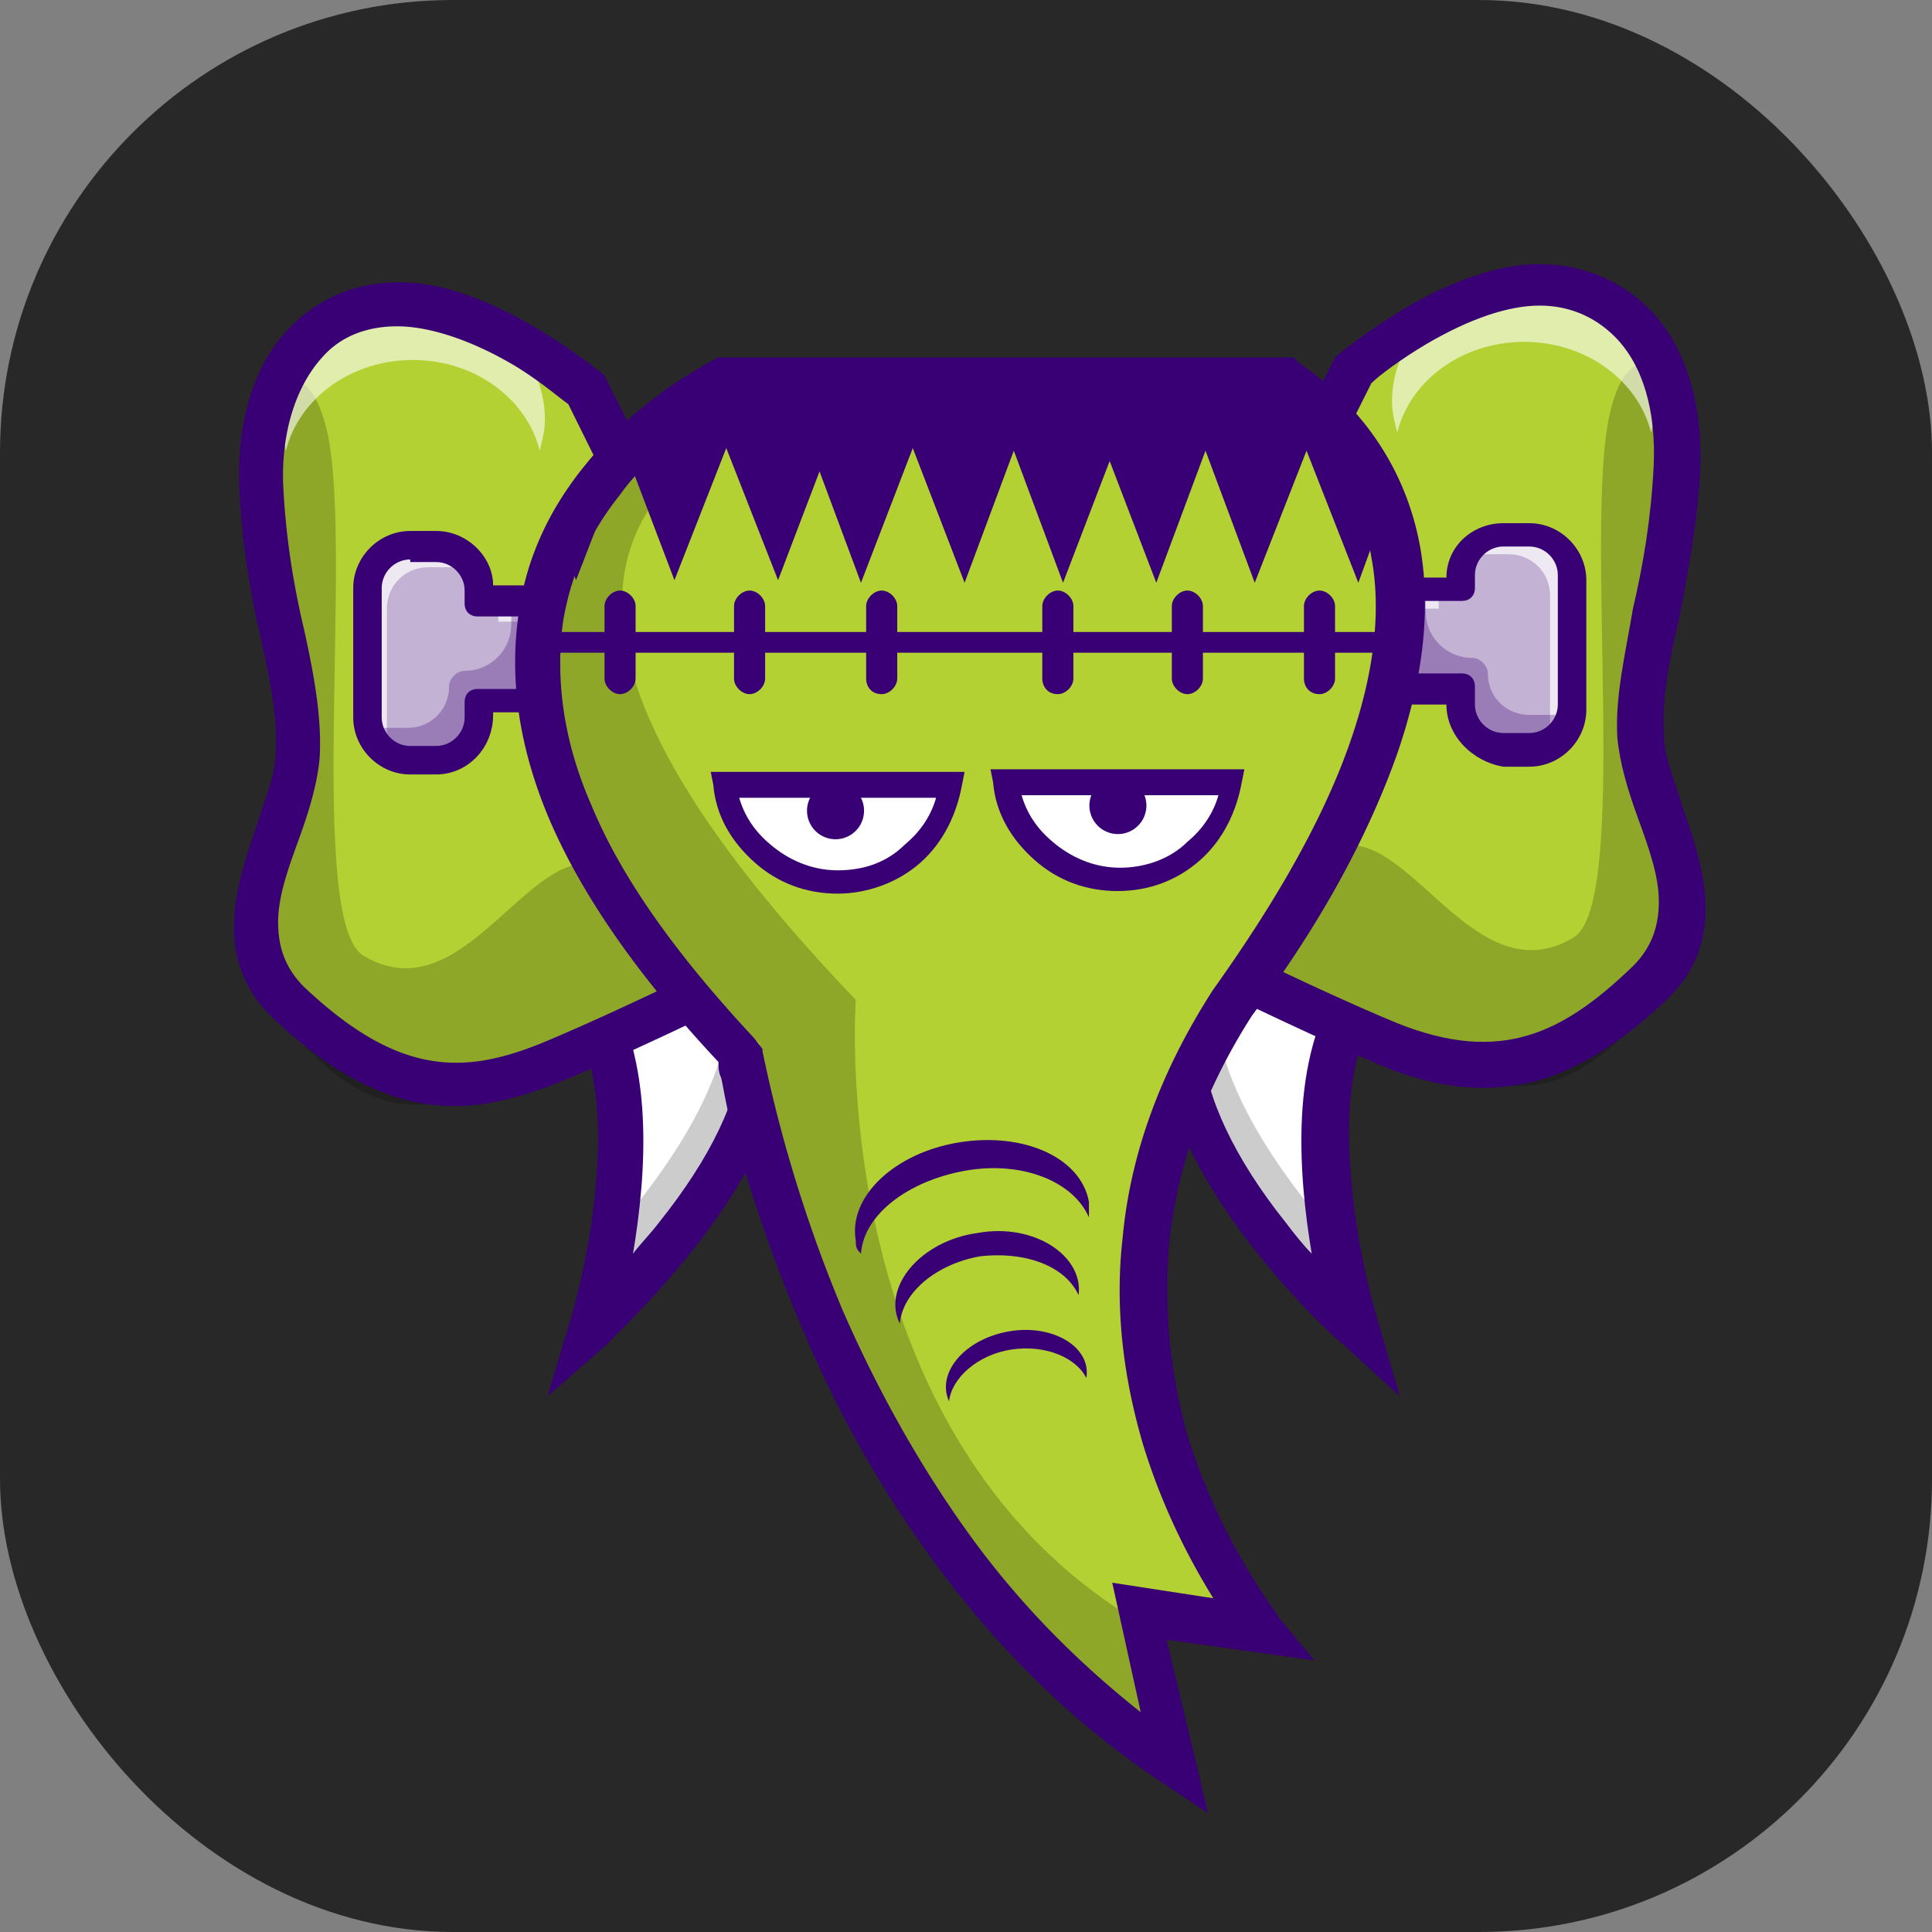 <svg xmlns="http://www.w3.org/2000/svg" width="256" height="256" fill="none"><rect width="100%" height="100%" fill="#808080" stroke="none"/><rect width="256" height="256" fill="#282828" rx="60"/><path fill="#fff" d="M185.137 126.649h-24.028c-16.476 18.192 18.193 49.085 18.193 49.085s-11.328-36.385 5.835-49.085"/><path fill="#000" d="M161.796 126.649h.686c-5.492 12.7 7.552 29.52 15.447 38.444 1.029 6.179 2.402 10.641 2.402 10.641s-34.668-31.236-18.535-49.085" opacity=".2"/><path fill="#390075" d="m185.48 185.002-7.895-7.208c-1.029-.687-22.654-20.595-23.684-38.788q-.515-8.238 5.149-14.417c1.029-1.029 1.716-1.029 3.089-1.029h31.923l-7.209 5.148c-7.895 5.836-8.581 17.506-7.895 26.431.687 10.298 3.433 19.222 3.433 19.222zm-23.341-55.264c-2.06 2.746-2.746 5.836-2.746 9.268.343 6.179 4.119 14.417 10.984 22.998 1.03 1.373 2.403 3.089 3.433 4.119-1.717-10.297-3.09-26.087 4.119-36.385z"/><path fill="#fff" d="M72.893 126.649H96.92c16.133 18.192-18.536 49.085-18.536 49.085s11.327-36.385-5.492-49.085"/><path fill="#000" d="M95.89 126.649h-.686c5.492 12.7-7.551 29.52-15.446 38.444-1.03 6.179-2.403 10.641-2.403 10.641s34.669-31.236 18.536-49.085" opacity=".2"/><path fill="#390075" d="m72.55 185.002 3.089-10.297s2.746-8.925 3.432-19.223c.687-8.924-.343-20.938-7.894-26.43l-7.209-5.149h31.923c1.373 0 2.403 0 3.09 1.03 3.775 4.119 5.148 8.924 5.148 14.416-1.03 18.193-22.998 37.758-23.685 38.788zm7.208-55.264c7.208 10.298 5.835 26.088 4.119 36.385 1.03-1.373 2.403-2.746 3.432-4.119 6.865-8.581 10.641-16.476 10.985-22.998.343-3.433-.687-6.522-2.746-9.268z"/><path fill="#B3D133" d="M178.958 49.417s13.387-11.328 24.715-11.328 18.879 9.612 18.192 24.028c-.686 14.417-5.492 26.088-4.805 35.699.686 9.611 11.327 22.998 1.029 32.609s-19.565 14.073-34.325 7.895-40.161-18.879-40.161-18.879z"/><path fill="#000" fill-opacity=".2" d="M190.972 141.066c-5.835-3.09-17.849-6.522-24.371-10.641 1.03-4.119 1.717-7.895 3.776-11.671 12.7-21.282 21.968 15.103 38.101 5.492 7.552-4.462 1.373-53.89 4.806-69.337 1.716-7.552 4.805-7.552 7.208-5.835 1.373 3.775 1.716 8.238 1.716 13.386-.343 14.76-4.462 26.774-4.119 36.729.344 9.954 9.268 23.341 1.03 33.639-8.238 9.954-16.133 14.416-28.147 8.238"/><path fill="#fff" fill-opacity=".6" d="M201.957 45.298c-8.239 0-15.104 5.148-16.82 12.014-.343-1.373-.686-2.746-.686-4.12 0-8.924 7.894-15.79 17.506-15.79s17.505 7.21 17.505 15.79c0 1.374-.343 2.747-.686 4.12-1.716-6.865-8.581-12.014-16.819-12.014"/><path fill="#390075" d="M196.464 144.155c-4.119 0-8.924-1.03-13.73-3.089-14.416-6.179-39.817-18.879-40.161-18.879l-2.402-1.373 36.728-73.457.343-.343C177.929 46.67 191.316 35 204.016 35c5.492 0 10.641 2.06 14.417 5.835 4.805 4.806 7.208 12.358 6.865 21.282-.344 7.208-1.717 14.074-2.746 19.566-1.373 5.835-2.403 10.984-2.06 15.79 0 2.745 1.373 5.835 2.403 9.267 2.746 7.895 6.179 17.849-2.06 25.744-6.178 5.836-11.327 8.925-16.819 10.641-2.746.687-5.149 1.03-7.552 1.03m-48.399-26.087c6.866 3.432 25.401 12.7 37.072 17.506 13.73 5.492 21.968 1.373 31.236-7.552 2.403-2.403 3.433-5.149 3.433-8.581 0-3.433-1.373-7.209-2.746-10.985s-2.403-7.208-2.746-10.64c-.344-5.493 1.029-10.985 2.059-17.163 1.373-5.836 2.403-12.014 2.746-18.88.343-7.208-1.373-13.386-5.149-17.162-2.746-2.746-6.178-4.119-9.954-4.119-4.119 0-9.268 1.716-15.103 5.149-3.433 2.06-6.179 4.119-7.209 5.149z"/><path fill="#B3D133" d="M77.698 51.476S64.312 40.15 52.984 40.15s-18.879 9.954-18.536 24.37c.344 14.418 5.493 25.745 5.15 35.699-.687 9.612-11.328 22.998-1.03 32.61s19.565 14.073 34.325 7.894c14.76-6.178 40.161-18.879 40.161-18.879z"/><path fill="#000" fill-opacity=".2" d="M65.685 143.469c5.835-3.09 17.849-6.522 24.37-10.641-1.03-4.119-1.716-7.895-3.775-11.671-12.7-21.282-21.969 15.103-38.101 5.492-7.552-4.462-1.373-53.89-4.806-69.337-1.716-7.552-4.806-7.895-7.208-5.836-1.373 3.776-1.717 8.239-1.717 13.387.344 14.76 4.463 26.774 4.12 36.729-.344 9.954-9.268 23.341-1.03 33.639 8.238 10.297 16.133 14.416 28.147 8.238"/><path fill="#fff" fill-opacity=".6" d="M54.7 47.7c8.238 0 15.104 5.15 16.82 12.014.343-1.372.686-2.745.686-4.118 0-8.925-7.895-15.79-17.506-15.79-9.61 0-17.506 6.865-17.506 15.79 0 1.373.344 2.746.687 4.119C39.597 52.849 46.462 47.7 54.7 47.7"/><path fill="#390075" d="M60.192 146.558q-3.603 0-7.208-1.03c-5.492-1.716-10.64-4.806-16.82-10.641-8.238-7.895-4.805-17.849-2.059-25.744 1.03-3.433 2.403-6.522 2.403-9.268.343-4.462-.687-9.611-2.06-15.79a107.5 107.5 0 0 1-2.746-19.565c-.343-8.925 2.06-16.476 6.865-21.282 3.776-3.776 8.582-5.835 14.417-5.835 12.357 0 26.087 11.67 26.774 12.014l.343.343 36.728 73.456-2.746 1.373c-.343 0-25.744 13.044-40.16 18.879-5.15 2.06-9.612 3.09-13.73 3.09m-7.551-103.32c-4.12 0-7.552 1.373-9.955 4.12-3.432 3.775-5.492 9.954-5.148 17.162.343 6.865 1.373 13.044 2.746 18.879 1.373 6.179 2.402 12.014 2.06 17.163-.344 3.432-1.374 6.865-2.747 10.641s-2.746 7.551-2.746 10.984 1.03 6.178 3.433 8.581c12.357 11.671 20.938 11.671 31.236 7.552 11.67-4.806 30.206-14.074 37.071-17.506L75.296 53.536c-1.03-.687-3.776-3.09-7.209-5.149-5.835-3.433-11.327-5.149-15.446-5.149"/><path fill="#B3D133" d="M155.617 233.744c-48.055-31.922-57.666-94.395-57.666-94.395-41.534-43.593-28.834-74.486-2.06-89.246h74.486c18.879 13.044 24.371 39.818-6.865 82.381-28.833 44.28 3.776 83.068 3.776 83.068l-16.133-2.403z"/><path fill="#000" fill-opacity=".2" d="M113.054 50.103c-34.326 11.328-47.026 32.953.343 82.381 0 0-4.119 54.921 34.669 80.665 1.716 1.716 4.119 14.76 4.119 14.76-55.95-30.206-51.489-89.589-51.489-89.589-52.518-54.921-27.803-81.352 12.358-88.217"/><path fill="#C3B2D3" d="M185.137 77.907v13.387h8.238v2.06c0 3.089 2.403 5.491 5.492 5.491h3.433c3.089 0 5.492-2.402 5.492-5.492V76.191c0-3.09-2.403-5.493-5.492-5.493h-3.433c-3.089 0-5.492 2.403-5.492 5.493v1.716z"/><path fill="#fff" d="M190.629 78.937v1.716h-5.492v-2.746h5.492c.343.343 0 .686 0 1.03m14.76 17.163V78.936c0-3.09-2.403-5.492-5.492-5.492h-3.433c-.686 0-1.716.343-2.402.686q1.544-3.09 5.148-3.09h3.433c3.089 0 5.492 2.404 5.492 5.493v17.162c0 2.403-1.373 4.12-3.089 5.15.343-1.03.343-2.06.343-2.747" opacity=".7"/><path fill="#390075" d="M188.913 77.907v3.089a6.153 6.153 0 0 0 6.178 6.179c1.03 0 2.06 1.03 2.06 2.06 0 3.088 2.403 5.491 5.492 5.491h3.433c.686 0 1.029 0 1.716-.343-.343 2.746-2.746 4.462-5.492 4.462h-3.433c-3.089 0-5.492-2.403-5.492-5.492v-2.06h-8.238V77.908z" opacity=".3"/><path fill="#390075" d="M191.659 93.353h-6.522c-1.03 0-1.716-.686-1.716-1.716V78.25c0-1.03.686-1.716 1.716-1.716h6.522c0-4.12 3.432-7.209 7.551-7.209h3.433c4.119 0 7.552 3.433 7.552 7.552V94.04c0 4.119-3.433 7.551-7.552 7.551h-3.433c-4.119-.686-7.551-4.119-7.551-8.238m7.551-20.938c-2.059 0-3.775 1.716-3.775 3.775v1.717c0 1.03-.687 1.716-1.717 1.716h-6.521v9.611h6.521c1.03 0 1.717.687 1.717 1.717v2.402c0 2.06 1.716 3.776 3.775 3.776h3.433c2.06 0 3.776-1.716 3.776-3.776V76.191c0-2.06-1.716-3.776-3.776-3.776z"/><path fill="#390075" d="M71.177 86.488H185.48c.687 0 1.373-.686 1.373-1.373s-.686-1.373-1.373-1.373H71.177c-.687 0-1.374.687-1.374 1.373 0 .687.687 1.373 1.374 1.373"/><path fill="#390075" d="M174.839 91.98c1.03 0 2.06-1.03 2.06-2.06v-9.61c0-1.03-1.03-2.06-2.06-2.06-1.029 0-2.059 1.03-2.059 2.06v9.61c0 1.03.686 2.06 2.059 2.06m-17.506 0c1.03 0 2.06-1.03 2.06-2.06v-9.61c0-1.03-1.03-2.06-2.06-2.06-1.029 0-2.059 1.03-2.059 2.06v9.61c0 1.03 1.03 2.06 2.059 2.06m-17.162 0c1.029 0 2.059-1.03 2.059-2.06v-9.61c0-1.03-1.03-2.06-2.059-2.06s-2.06 1.03-2.06 2.06v9.61c0 1.03.687 2.06 2.06 2.06m-58.011 0c1.03 0 2.06-1.03 2.06-2.06v-9.61c0-1.03-1.03-2.06-2.06-2.06s-2.059 1.03-2.059 2.06v9.61c0 1.03 1.03 2.06 2.06 2.06m17.162 0c1.03 0 2.06-1.03 2.06-2.06v-9.61c0-1.03-1.03-2.06-2.06-2.06s-2.06 1.03-2.06 2.06v9.61c0 1.03 1.03 2.06 2.06 2.06m17.506 0c1.03 0 2.06-1.03 2.06-2.06v-9.61c0-1.03-1.03-2.06-2.06-2.06-1.029 0-2.059 1.03-2.059 2.06v9.61c0 1.03.686 2.06 2.059 2.06"/><path fill="#C3B2D3" d="M71.52 79.623V93.01h-8.238v2.06c0 3.089-2.403 5.492-5.492 5.492h-3.433c-3.09 0-5.492-2.403-5.492-5.492V77.907c0-3.09 2.403-5.492 5.492-5.492h3.432c3.09 0 5.493 2.403 5.493 5.492v1.716z"/><path fill="#fff" d="M66.028 80.653v1.716h5.492v-2.746h-5.492zm-14.76 17.163V80.653c0-3.09 2.402-5.492 5.492-5.492h3.432c.687 0 1.716.343 2.403.686q-1.545-3.09-5.149-3.089h-3.432c-3.09 0-5.492 2.403-5.492 5.492v17.163c0 2.403 1.373 4.119 3.089 5.149 0-1.03-.343-1.717-.343-2.746" opacity=".7"/><path fill="#390075" d="M67.744 79.623v3.09a6.153 6.153 0 0 1-6.179 6.178c-1.03 0-2.06 1.03-2.06 2.06 0 3.089-2.402 5.492-5.491 5.492H50.58c-.686 0-1.03 0-1.716-.344.343 2.746 2.746 4.463 5.492 4.463h3.432c3.09 0 5.493-2.403 5.493-5.492v-2.06h8.238V79.623z" opacity=".3"/><path fill="#390075" d="M57.79 102.621h-3.433c-4.119 0-7.551-3.432-7.551-7.551V77.907c0-4.12 3.432-7.552 7.551-7.552h3.433c4.119 0 7.551 3.433 7.551 7.209h6.522c1.03 0 1.716.686 1.716 1.716v13.387c0 1.03-.686 1.716-1.716 1.716h-6.522v.343c0 4.463-3.432 7.895-7.551 7.895m-3.433-28.49c-2.06 0-3.776 1.716-3.776 3.776V95.07c0 2.06 1.717 3.775 3.776 3.775h3.433c2.06 0 3.776-1.716 3.776-3.775v-2.06c0-1.03.686-1.716 1.716-1.716h6.522v-9.611h-6.522c-1.03 0-1.716-.687-1.716-1.717V78.25c0-2.06-1.717-3.776-3.776-3.776h-3.433zm73.457 81.008c-7.552 1.373-13.387 5.835-13.731 10.984-.686-.686-.686-1.03-.686-1.716-1.03-5.835 5.149-11.671 13.73-13.044s16.133 2.06 17.163 7.895v2.06c-2.06-4.806-8.925-7.552-16.476-6.179"/><path fill="#390075" d="M129.873 166.466c-5.835 1.03-10.298 4.806-10.641 8.925-2.403-4.805 2.746-10.984 10.298-12.014 7.551-1.373 14.073 3.089 13.387 8.238-1.717-3.776-6.865-5.835-13.044-5.149m4.119 12.358c-4.462.686-7.895 3.775-8.238 6.865-1.716-3.776 2.06-8.238 7.895-9.268s10.984 2.059 10.297 6.178c-1.373-2.746-5.492-4.462-9.954-3.775M89.369 76.877l-6.522-17.163c4.12-3.776 8.925-7.208 14.074-9.61h70.024c7.551 4.462 13.043 10.983 15.789 19.565l-2.746 7.551-6.865-17.506-6.865 17.506-6.522-17.506-6.522 17.506-6.178-16.133-6.179 16.133-6.522-17.506-6.521 17.506-6.866-17.849-6.865 17.85-5.492-14.76-5.492 14.416-6.865-17.506zm-6.522-16.819-6.522 16.82-2.06-5.493c2.06-4.12 4.806-8.238 8.582-11.327"/><path fill="#390075" d="m160.079 240.266-6.178-4.119q-16.992-11.327-29.863-28.833a148 148 0 0 1-17.85-31.58c-4.462-10.297-7.208-19.565-8.924-25.4-1.03-3.433-1.373-6.179-1.716-7.552-.344-.687-.344-1.373-.344-2.06-10.297-10.984-17.849-21.625-22.311-31.922q-6.179-14.417-4.12-27.804c1.03-7.208 4.12-13.73 8.925-19.565 4.463-5.492 9.955-9.955 16.82-13.73l.686-.344h76.203l.686.687c8.925 6.178 14.417 14.76 16.133 24.714 1.373 8.238.344 17.163-3.089 27.117-3.776 10.641-9.954 22.312-19.222 34.669-6.179 9.611-9.955 19.909-10.984 30.206-.687 8.238 0 16.82 2.402 25.401 4.463 14.417 12.014 23.685 12.014 24.028l4.806 5.835-19.566-2.746zM101.04 139.349c.686 3.09 3.432 17.163 10.641 34.326 4.805 10.984 10.64 21.282 17.162 30.206 6.522 8.925 14.074 16.477 22.312 22.998l-3.776-17.162 13.387 2.059c-2.746-4.462-6.522-11.327-9.268-20.252-2.746-9.268-3.776-18.536-2.746-27.46 1.03-11.328 5.149-22.312 12.014-32.953 8.581-12.014 14.76-22.998 18.192-32.952 3.09-8.925 4.119-17.163 2.746-24.371-1.373-8.238-5.835-15.103-13.043-20.252H96.577c-5.835 3.432-10.984 7.208-14.416 12.014-4.12 5.148-6.522 10.64-7.552 16.82-1.03 7.55 0 15.789 3.776 24.37 4.119 9.955 11.67 20.252 21.625 30.893l1.03 1.373z"/><path fill="#fff" d="M133.306 103.651c1.029 7.208 7.208 12.7 15.103 12.7 7.551 0 13.73-5.492 15.103-12.7z"/><path fill="#390075" d="M148.066 118.068c-4.12 0-7.895-1.373-10.985-4.119s-5.148-6.179-5.492-10.298l-.343-1.716h33.639l-.343 1.716c-.687 3.776-2.403 7.552-5.492 10.298s-6.865 4.119-10.984 4.119m-12.701-12.701q1.03 3.604 4.119 6.179c2.403 2.059 5.492 3.432 8.925 3.432 3.089 0 6.522-1.029 8.924-3.432q3.09-2.575 4.119-6.179z"/><path fill="#390075" d="M148.066 110.516a3.776 3.776 0 1 0-.001-7.551 3.776 3.776 0 0 0 .001 7.551"/><path fill="#fff" d="M95.89 103.994c1.03 7.209 7.209 12.701 15.104 12.701 7.552 0 13.73-5.492 15.103-12.701z"/><path fill="#390075" d="M110.994 118.411c-4.119 0-7.895-1.373-10.984-4.119s-5.149-6.179-5.492-10.298l-.343-1.716h33.639l-.344 1.716c-.686 3.776-2.403 7.552-5.492 10.298s-7.208 4.119-10.984 4.119M97.95 105.71q1.03 3.605 4.119 6.179c2.403 2.06 5.492 3.433 8.925 3.433s6.522-1.03 8.925-3.433q3.088-2.574 4.119-6.179z"/><path fill="#390075" d="M110.651 111.203a3.777 3.777 0 1 0-.001-7.553 3.777 3.777 0 0 0 .001 7.553"/></svg>